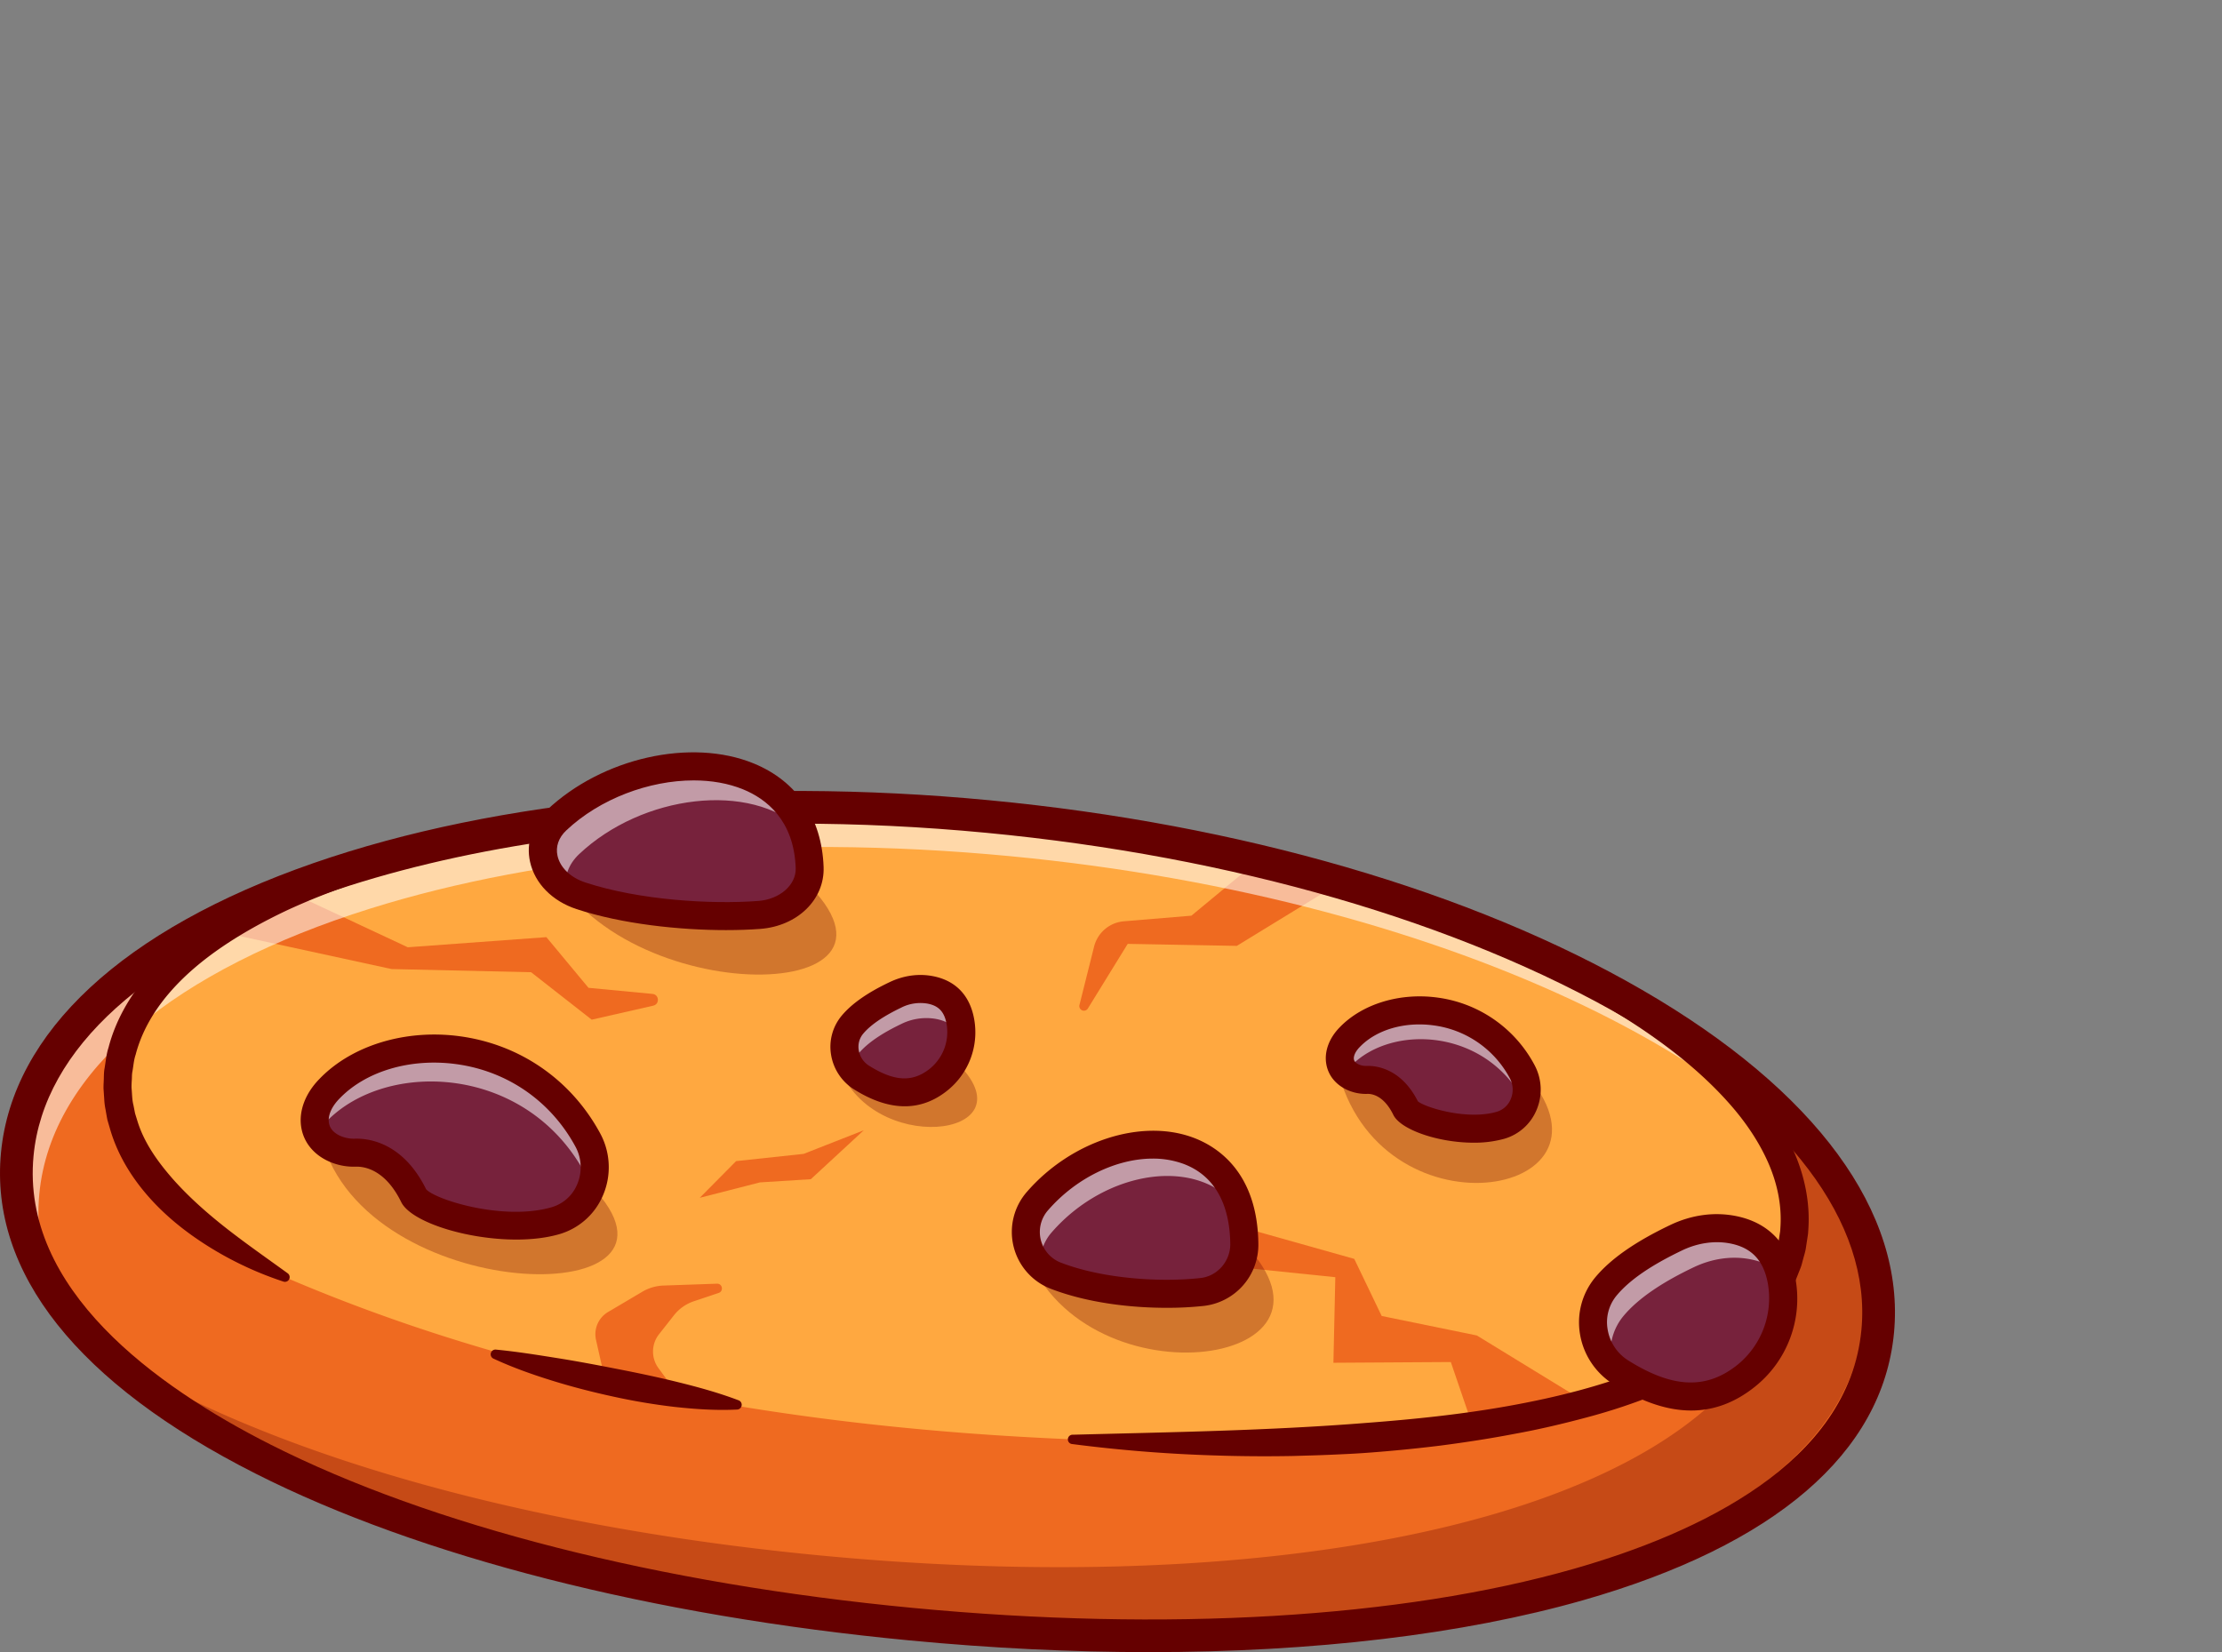 <svg id="Layer_1" data-name="Layer 1" xmlns="http://www.w3.org/2000/svg" viewBox="0 0 2377.93 1768.36"><rect x="0" y="0" width="2377.93" height="1768.36" fill="#808080" stroke="none"/><defs><style>.cls-1{fill:#ffa840;}.cls-2{fill:#feb85b;}.cls-3{fill:#650000;}.cls-4{fill:#ef6a20;}.cls-5{opacity:0.3;}.cls-6{opacity:0.55;}.cls-7{fill:#fff;}.cls-8{fill:#77223c;}</style></defs><path class="cls-1" d="M2009.48,1425.1c-24,252-484.62,365.69-1034.38,313.31s-980.61-251-956.6-503C31.15,1102.57,166.38,994.81,372,930.27,556.4,872.35,797.44,849.21,1057.46,874c237.67,22.64,452.25,81.61,617.35,161.63C1891.63,1140.64,2023.11,1282.05,2009.48,1425.1Z"/><path class="cls-2" d="M1864.61,1174.33c-42.68-49.72-108.24-96.95-191.34-138.87l1.54.15c47.1,22.82,90.22,47.37,128.68,73.28C1826.93,1130.16,1847.4,1152,1864.61,1174.33Z"/><path class="cls-3" d="M1862.71,1176c-42.31-49.3-106.43-95.82-190.57-138.27l-11.94-6,15.7,1.7c47.13,22.83,90.53,47.55,129,73.46,24,21.74,44.66,43.87,61.7,66Zm-74.64-74.27q12.33,9,23.63,18.23-4.86-4.61-9.89-9.18Q1795,1106.2,1788.07,1101.69Z"/><path class="cls-4" d="M2009.48,1425.1c-24,252-484.62,365.69-1034.38,313.31s-980.61-251-956.6-503C31.15,1102.57,166.38,994.81,372,930.27l3.1.7c-146.67,50.11-240,125.55-248.72,217.14-8.13,85.41,59.78,159.13,179.22,219.18,108.72,46.62,222.91,82.77,341.92,109.93l-9.69-43.14a27.56,27.56,0,0,1,12.85-29.73l36.69-21.71A47.67,47.67,0,0,1,710,1376l57.31-2c5.86-.2,7.35,8,1.79,9.9l-26.55,8.91a45.45,45.45,0,0,0-21.31,15l-16,20.34a29.93,29.93,0,0,0-.59,36.21l21.48,29.25c135.1,25.93,276,41,421.7,47,424.37,22,755.27-43.92,772.2-221.67,9.63-101-85.65-202.23-246.77-283.53l1.54.15C1891.63,1140.64,2023.11,1282.05,2009.48,1425.1Z"/><g class="cls-5"><path class="cls-3" d="M1994.48,1415.1c-24,252-484.62,365.69-1034.38,313.31C579.28,1692.13,255.56,1585.7,100.53,1440c172.77,112.9,454.69,194.15,777.73,224.93,549.76,52.37,1010.36-61.31,1034.37-313.31,3-31.76-1.08-63.44-11.72-94.64a.22.22,0,0,0,0-.11c-7.88-31.19-25.23-62.12-50.9-92.09l-.36-.44c-42.68-49.72-108.24-96.95-191.34-138.87l1.54.15c47.1,22.82,90.22,47.37,128.68,73.28C1926.92,1192.19,2005.14,1303.16,1994.48,1415.1Z"/></g><path class="cls-4" d="M698.32,1063.85l-68.53-6.53-45.06-54.24-148.36,10.84-129.8-60.74L205.85,990.9l213.23,46.34,149.28,3.38,64.88,50.79,65.89-15C706.17,1074.77,705.51,1064.53,698.32,1063.85Z"/><path class="cls-4" d="M1345.94,921.38,1275,980.11l-72.22,6a35.93,35.93,0,0,0-31.91,27.08l-15.66,62.46a4.94,4.94,0,0,0,9,3.8l42.64-69.18,116.79,2.15,110.53-67.75"/><g class="cls-6"><path class="cls-7" d="M1987.41,1304.62c-54.89-83.89-155.88-162.07-289-226.58-165.1-80-379.68-139-617.35-161.63-260-24.78-501-1.63-685.48,56.29C190,1037.24,54.73,1145,42.08,1277.85c-3.56,37.33,2.84,73.45,18.17,108.16-31.86-47.29-46.79-97.78-41.75-150.59C31.15,1102.57,166.38,994.81,372,930.27,556.4,872.35,797.44,849.21,1057.46,874c237.67,22.64,452.25,81.61,617.35,161.63C1830.17,1110.88,1941.72,1204.78,1987.41,1304.62Z"/></g><polyline class="cls-4" points="1282.99 1300.64 1449.3 1347.45 1478.64 1408.57 1580.45 1429.43 1729.33 1520.63 1584.05 1549.85 1552.63 1457.86 1426.99 1458.64 1429.02 1367.05 1278.15 1351.51"/><path class="cls-3" d="M1229.87,1768.36c-82.47,0-168.44-4.14-256.45-12.53-275.58-26.25-524.08-89.63-699.71-178.44C83.11,1481-11.18,1362.17,1.06,1233.76,13.36,1104.68,132,994.68,335,924,533.6,855,790.75,831,1059.1,856.57s516.35,97.66,698.3,203c186.08,107.72,281.79,238.13,269.49,367.21-12.24,128.42-127.26,227.3-332.64,286C1565.44,1749.52,1405.66,1768.36,1229.87,1768.36ZM851.77,881.58c-187.55,0-362.16,25.75-505.23,75.52-189.4,65.88-299.72,165.31-310.64,280-13.58,142.58,130.41,246.78,253.6,309.07,171.83,86.9,415.9,149,687.24,174.84s522.75,11,707.9-41.92c132.74-37.92,293.82-113,307.4-255.63l17.42,1.66-17.42-1.66c10.93-114.66-78.63-233.14-252.18-333.6C1562.18,987,1319.23,916.52,1055.78,891.42,986.7,884.83,918.42,881.58,851.77,881.58Z"/><path class="cls-3" d="M303.35,1371.77a368.58,368.58,0,0,1-75.16-34.48c-23.78-14.4-46.45-31.54-65.87-52.69s-35.65-46.29-44.2-75L115,1198.9c-.76-3.65-1.35-7.35-2-11a71.71,71.71,0,0,1-1.43-11.11l-.76-11.19c-.14-3.73.2-7.46.29-11.18s.12-7.48.84-11.14c1.25-7.32,1.86-14.8,4.17-21.88,7.45-28.84,22.55-54.86,41.12-76.74s40.56-40.22,63.68-56,47.61-29.16,72.6-41.06c25.09-11.69,50.8-21.65,76.75-30.75a15,15,0,1,1,9.93,28.3l-.23.09c-25.05,8.79-49.78,18.38-73.7,29.53-23.81,11.32-46.89,24-68.4,38.64s-41.4,31.36-57.75,50.67-28.85,41.25-34.95,64.82c-2,5.8-2.33,11.91-3.42,17.88-.65,3-.49,6-.68,9s-.38,6.06-.26,9.07c.61,6,.47,12.09,2,18l1.74,8.88,2.69,8.69c7.25,23.24,22.11,43.87,38.83,62.76,16.93,18.89,36.45,36.12,57.17,52.3s42.64,31.43,64.65,47.39l0,0a5.05,5.05,0,0,1-4.53,8.9Z"/><path class="cls-3" d="M788.93,1508.71c-22.67,1.15-45-.42-67.18-2.84a662.2,662.2,0,0,1-66-11.14C634,1490,612.36,1484.45,591,1477.81s-42.47-14.1-62.92-23.61a5.07,5.07,0,0,1,2.63-9.65c22.33,2.14,44.17,5.67,66,9.14s43.47,7.61,65.1,11.83,43.19,8.76,64.65,14.08,42.85,11.21,64,19.23a5.11,5.11,0,0,1-1.54,9.88Z"/><path class="cls-3" d="M1680,1022.09c47.35,24,93.36,51.42,135.46,84.93,21,16.8,41,35.15,58.93,55.77s33.79,43.57,45.18,69.31,17.65,54.54,15.69,83.39c-.13,1.8-.19,3.6-.39,5.4l-.8,5.35-1.65,10.72c-.63,3.55-1.8,7-2.69,10.51-1,3.46-1.71,7.06-3.13,10.39l-4,10.08c-.7,1.66-1.32,3.37-2.1,5l-2.55,4.76-5.15,9.5c-1.82,3.1-4,6-6,8.93-16.27,23.59-37.58,42.52-60.34,57.88s-47.3,27.46-72.22,37.68a629.87,629.87,0,0,1-76.19,25.45c-25.75,6.9-51.67,13-77.77,17.7-26.08,5-52.26,9-78.49,12.42q-39.37,4.86-78.9,7.75c-13.16,1-26.35,1.53-39.53,2.12s-26.35.88-39.52,1.28q-39.54.75-79-.43a1560.51,1560.51,0,0,1-157.28-12.31,5,5,0,0,1,.52-10c104.78-2.78,209-4.32,312.49-12.54,51.74-3.89,103.37-9.19,154.21-18.32s101-21.66,148.11-40.9c23.48-9.62,46.2-20.9,66.8-34.78s39-30.47,52.43-50c1.64-2.47,3.48-4.83,5-7.38l4.18-7.78,2.12-3.87c.64-1.32,1.1-2.71,1.67-4.06l3.29-8.14c1.19-2.68,1.63-5.61,2.5-8.4.7-2.83,1.71-5.59,2.19-8.48l1.32-8.69.68-4.35c.17-1.46.2-2.93.31-4.4,1.58-23.48-3.43-47.26-13.22-69.39s-23.85-42.87-40.34-61.69-35.16-36.11-55-52c-39.88-31.75-84.27-58.29-130.25-81.58l0,0a15,15,0,0,1,13.55-26.76Z"/><g class="cls-5"><path class="cls-3" d="M346.82,1227.77c57.05,171.19,415,176,286.17,41.92"/></g><g class="cls-5"><path class="cls-3" d="M581.09,907.07c57,171.18,415,175.95,286.17,41.91"/></g><g class="cls-5"><path class="cls-3" d="M1096.11,1334.17c57.05,171.18,364.41,131.1,235.55-2.93"/></g><g class="cls-5"><path class="cls-3" d="M1435.52,1158.91c57,171.18,319.07,116.48,190.21-17.56"/></g><g class="cls-5"><path class="cls-3" d="M896.76,1138.63c33.15,99.47,205.16,79.77,130.28,1.89"/></g><path class="cls-8" d="M1605.71,1204.48c24.38-7,35.21-35.45,23.11-57.76-41.84-77.17-141.33-81.11-184.32-36.66-14.92,15.1-14.22,33.85,2.1,42.25a33.71,33.71,0,0,0,16.29,3.55c7.9-.21,27.75,2.37,41.69,30.88C1510.08,1198,1566.78,1215.74,1605.71,1204.48Z"/><path class="cls-3" d="M1577.46,1210.58c-34.35,0-70.27-12.82-75.13-22.74-13.3-27.2-32-29.66-39.38-29.48a36.53,36.53,0,0,1-17.5-3.83c-7.71-4-12.62-10.37-13.84-18-1.48-9.27,2.57-19.55,11.11-28.19,21.57-22.31,57.54-33.09,93.93-28.11a125.73,125.73,0,0,1,94.37,65.32,43.38,43.38,0,0,1,1.92,37.56,41.12,41.12,0,0,1-26.54,23.8h0A105.22,105.22,0,0,1,1577.46,1210.58Zm-113.76-57.23c8.9,0,29,3.48,43.13,32.29,4.81,9.83,60.27,27.41,98.19,16.44h0a36.11,36.11,0,0,0,23.3-20.93,38.38,38.38,0,0,0-1.69-33.24,120.81,120.81,0,0,0-90.66-62.76c-34.82-4.76-69.17,5.46-89.68,26.65-7.42,7.52-11,16.23-9.74,23.92,1,6.13,4.85,11.1,11.19,14.37a30.44,30.44,0,0,0,15.08,3.27Z"/><g class="cls-6"><path class="cls-7" d="M1631.42,1180c-.37-.84-.8-1.68-1.22-2.47-41.82-77.17-141.35-81.12-184.31-36.65a40.41,40.41,0,0,0-5.58,6.9c-9.89-9.48-8.47-25,4.2-37.77,43-44.42,142.49-40.52,184.31,36.65A41.12,41.12,0,0,1,1631.42,1180Z"/></g><path class="cls-8" d="M594.36,1306.62c36.54-10.56,52.76-53.12,34.63-86.56-62.69-115.62-211.78-121.53-276.2-54.92-22.35,22.63-21.3,50.72,3.15,63.31a50.47,50.47,0,0,0,24.41,5.31c11.84-.31,41.59,3.56,62.48,46.27C451.07,1296.88,536,1323.49,594.36,1306.62Z"/><path class="cls-3" d="M551.69,1314.55c-50.9,0-104-18.8-111.11-33.42-20.24-41.39-48.87-45.2-60.16-44.87a53.29,53.29,0,0,1-25.62-5.59c-11.19-5.76-18.32-15-20.09-26.11-2.15-13.5,3.8-28.51,16.31-41.17,32.06-33.15,85.56-49.18,139.68-41.77,60.24,8.24,111.44,43.68,140.49,97.25a63.7,63.7,0,0,1,2.81,55.2,60.28,60.28,0,0,1-39,35h0C581.62,1312.91,566.75,1314.55,551.69,1314.55Zm-170.12-83.31c13.06,0,42.7,5.15,63.5,47.69,7.32,15,91.28,41.87,148.59,25.29h0a55.35,55.35,0,0,0,35.73-32.08,58.72,58.72,0,0,0-2.6-50.89c-28.27-52.15-78.13-86.66-136.76-94.67-52.54-7.21-104.45,8.25-135.44,40.3-11.4,11.54-16.84,25-14.94,36.9,1.53,9.6,7.56,17.36,17.43,22.45a48,48,0,0,0,23.21,5Z"/><g class="cls-6"><path class="cls-7" d="M631.89,1272.51a63.53,63.53,0,0,0-6.24-17.22c-62.72-115.62-211.78-121.53-276.24-54.89a63.3,63.3,0,0,0-9.56,12.25c-6.71-13.85-2.42-32,12.92-47.49,64.46-66.64,213.52-60.73,276.23,54.89A61.14,61.14,0,0,1,631.89,1272.51Z"/></g><path class="cls-3" d="M552.58,1326.77c-53.62,0-112.83-18.89-123.23-40.15-17.05-34.87-39.49-38.15-48.6-37.87a65.27,65.27,0,0,1-31.68-7c-14.81-7.62-24.29-20.15-26.7-35.25-2.78-17.48,4.42-36.41,19.75-51.93,34.68-35.87,92.32-53.29,150.28-45.36,64.22,8.78,118.81,46.57,149.78,103.67a76.14,76.14,0,0,1,3.35,66,72.73,72.73,0,0,1-47,42.14C584.76,1325,568.93,1326.77,552.58,1326.77ZM456,1272.89c10,11.31,82.92,34.13,134.16,19.32h0a42.34,42.34,0,0,0,27.67-24.9,46.29,46.29,0,0,0-2.05-40.1C589.44,1178.6,543,1146.43,488.33,1139c-48.69-6.66-96.48,7.37-124.76,36.61-8.66,8.77-12.84,18.29-11.57,26.24.89,5.59,4.52,10.07,10.8,13.3a35.81,35.81,0,0,0,17.16,3.65C394.7,1218.38,431.33,1222.89,456,1272.89Z"/><path class="cls-3" d="M1577,1223.09c-37.82,0-78.1-13.88-85.87-29.76-10.12-20.69-22.86-22.65-27.82-22.48a48.41,48.41,0,0,1-23.57-5.21c-11.32-5.83-18.59-15.48-20.45-27.17-2.12-13.25,3.19-27.45,14.56-39,24.19-25,64.32-37.2,104.51-31.71A138.13,138.13,0,0,1,1642,1139.56a55.75,55.75,0,0,1,2.45,48.34,53.48,53.48,0,0,1-34.59,31h0A119.48,119.48,0,0,1,1577,1223.09Zm28.73-18.61h0Zm-88.29-25.61c8.22,6.71,52.68,20.29,84.12,11.2a23.33,23.33,0,0,0,15.25-13.75,25.92,25.92,0,0,0-1.15-22.45,108.39,108.39,0,0,0-81.36-56.33c-31-4.24-61.22,4.56-79,23-5.43,5.5-6.84,10.43-6.39,13.26.12.77.5,3.13,4.57,5.22a18.93,18.93,0,0,0,9,1.89C1473.15,1140.57,1499.65,1143.75,1517.42,1178.87Z"/><path class="cls-8" d="M1331.66,1331.24c-1.67-132.81-146-132.22-221.22-45.86a50.19,50.19,0,0,0,20,80.28c46.55,17.79,110.16,22.32,156.09,17.18C1312.53,1379.93,1332,1357.4,1331.66,1331.24Z"/><path class="cls-3" d="M1249.07,1387.28c-38.45,0-83.48-5.51-119.53-19.29a52.69,52.69,0,0,1-21-84.26c43.86-50.33,112.72-73.27,163.73-54.52,39.26,14.42,61.24,50.65,61.88,102h0a53.4,53.4,0,0,1-47.36,54.12A344.29,344.29,0,0,1,1249.07,1387.28Zm-15.14-159.6c-42.2,0-89,21.87-121.61,59.34a47.68,47.68,0,0,0,19,76.3c48.05,18.37,112.45,21.8,154.92,17a48.41,48.41,0,0,0,42.91-49.09h0c-.61-49.13-21.43-83.71-58.6-97.37A106.14,106.14,0,0,0,1233.93,1227.68Z"/><g class="cls-6"><path class="cls-7" d="M1327.18,1295.71c-42.31-59.38-142.86-44.15-201.51,23.14a50.12,50.12,0,0,0-12.51,35.88,50.2,50.2,0,0,1-2.73-69.37C1178.27,1207.54,1302.15,1199.4,1327.18,1295.71Z"/></g><path class="cls-3" d="M1248.32,1399.82c-38.12,0-84.12-5.19-123.24-20.15a65.2,65.2,0,0,1-25.95-104.15c47.14-54.09,121.75-78.51,177.46-58,25.75,9.47,69.11,36.81,70.07,113.58h0a65.86,65.86,0,0,1-58.47,66.7A364,364,0,0,1,1248.32,1399.82Zm-14.69-159.71c-38.51,0-81.59,20.36-111.89,55.12a35.19,35.19,0,0,0,14,56.41c46.09,17.63,108.08,20.88,149.06,16.29,18.07-2,32-18.06,31.81-36.5h0c-.55-44.21-18-73.88-50.41-85.8A94.59,94.59,0,0,0,1233.63,1240.11Z"/><path class="cls-8" d="M866.52,928.54C861.7,795.43,685.67,793,595.68,878c-27.81,26.26-14.53,67.5,26.07,80.86,57.16,18.81,134.85,24.68,190.78,20.49C844.19,976.93,867.46,954.76,866.52,928.54Z"/><path class="cls-3" d="M776.83,983.05c-48.81,0-108.53-6.29-155.86-21.86-21.76-7.17-37.24-22.62-41.42-41.35C576,904,581.28,888.1,594,876.13c55.85-52.73,145.26-73.11,208-47.4,41.53,17,65.35,52.44,67,99.72,1,27.93-23.19,50.86-56.29,53.34C801.8,982.61,789.69,983.05,776.83,983.05ZM741.66,822.61c-50.53,0-105.59,20.65-144.27,57.16-11.36,10.73-16.09,24.94-13,39,3.79,17,18,31.08,38.1,37.68,59.16,19.47,138,24.25,189.82,20.38,30.37-2.28,52.58-23,51.66-48.18-2.09-57.94-35.93-83.79-64-95.27C782.32,826.08,762.37,822.61,741.66,822.61Z"/><g class="cls-6"><path class="cls-7" d="M858.83,888.56c-55.81-52.63-171.56-38-239,25.6-11.43,10.76-15.91,24.05-14.47,36.89-27.3-17.62-33.39-50.74-9.71-73.1C675.56,802.54,823.3,796,858.83,888.56Z"/></g><path class="cls-3" d="M777,995.54c-50,0-111.31-6.47-160-22.48-26-8.55-44.57-27.43-49.72-50.5-4.5-20.21,2.07-40.45,18-55.52,59.21-55.89,154.34-77.32,221.32-49.88,46.34,19,72.91,58.36,74.8,110.84h0c1.26,34.78-27.91,63.26-67.84,66.26C802.52,995.09,790.16,995.54,777,995.54ZM742.38,835.31c-47.58,0-100.39,19.55-136.4,53.55-8.21,7.74-11.53,17.39-9.34,27.17,2.81,12.65,14,23.32,29.8,28.53,57.52,18.93,134.36,23.58,185,19.78,23.15-1.73,40.76-17.22,40.11-35.26h0c-1.85-51.28-31.58-74.07-56.2-84.16C779.43,838.41,761.32,835.31,742.38,835.31Z"/><path class="cls-8" d="M1794,1324.67c-32.79,15.62-59.11,32.76-75.38,52.25-23.9,28.64-15.72,72.14,15.88,91.95,46.12,28.92,91.1,37.81,133.67,4.12a106.35,106.35,0,0,0,38.52-101.59c-5.11-28.41-20.54-49.18-52.76-55.27C1833.69,1312.3,1812.67,1315.8,1794,1324.67Z"/><path class="cls-3" d="M1809.66,1497c-23.42,0-48.79-8.66-76.45-26a66,66,0,0,1-30.08-45.53,62.79,62.79,0,0,1,13.61-50.14c15.48-18.54,40.41-35.85,76.22-52.91h0c19.73-9.39,41.56-12.5,61.47-8.73,30.54,5.76,49,25,54.76,57.28,7,38.72-8.53,79.53-39.43,104C1851.18,1489.65,1831.24,1497,1809.66,1497Zm-14.55-170.07c-35.14,16.74-59.52,33.62-74.53,51.6a57,57,0,0,0-12.51,46.15,60.89,60.89,0,0,0,27.8,42.07c51.83,32.51,93.39,33.86,130.78,4.28,29.48-23.33,44.25-62.26,37.61-99.19-5.46-30.41-22.06-47.83-50.76-53.25-18.89-3.56-39.62-.6-58.39,8.34Z"/><g class="cls-6"><path class="cls-7" d="M1904.69,1362.58c-8.06-7.19-18.57-12.26-32-14.8-20.28-3.84-41.26-.31-59.93,8.56-32.78,15.61-59.08,32.74-75.35,52.24a60.19,60.19,0,0,0-12.06,53.29c-23.79-21.8-28.1-59.33-6.72-85,16.27-19.49,42.62-36.62,75.39-52.23,18.63-8.88,39.65-12.35,59.94-8.56C1882.73,1321.57,1898.12,1338.75,1904.69,1362.58Z"/></g><path class="cls-8" d="M958.52,1064.73c-20.15,9.6-36.33,20.13-46.32,32.11-14.69,17.59-9.66,44.32,9.75,56.5,28.34,17.77,56,23.23,82.14,2.53a65.32,65.32,0,0,0,23.67-62.43c-3.13-17.46-12.62-30.22-32.42-34A60,60,0,0,0,958.52,1064.73Z"/><path class="cls-3" d="M968.13,1171.61c-14.57,0-30.33-5.38-47.5-16.15a41.48,41.48,0,0,1-18.93-28.64,39.52,39.52,0,0,1,8.58-31.58c9.59-11.5,25-22.22,47.16-32.77h0c12.31-5.86,25.92-7.8,38.37-5.44,19.2,3.62,30.78,15.73,34.42,36a68.29,68.29,0,0,1-24.58,64.83C994,1167,981.59,1171.61,968.13,1171.61ZM959.59,1067c-21.47,10.24-36.35,20.52-45.47,31.46a34.06,34.06,0,0,0-7.48,27.59,36.47,36.47,0,0,0,16.64,25.19c31.46,19.74,56.66,20.59,79.26,2.69a63.19,63.19,0,0,0,22.76-60c-3.27-18.25-13.22-28.7-30.42-32a58,58,0,0,0-35.29,5Z"/><g class="cls-6"><path class="cls-7" d="M1028.57,1108.7c-5.21-9.19-13.79-15.58-26.91-18.09a60.07,60.07,0,0,0-36.87,5.28c-20.1,9.59-36.26,20.1-46.3,32.1a36.8,36.8,0,0,0-7.51,15c-9.71-13.53-10.1-32.56,1.24-46.14,10-12,26.15-22.52,46.3-32.16a60.23,60.23,0,0,1,36.82-5.23c19.78,3.75,29.31,16.51,32.42,34A60.3,60.3,0,0,1,1028.57,1108.7Z"/></g><path class="cls-3" d="M1809.81,1509.75c-25.67,0-53.29-9.39-83.24-28.17a78.38,78.38,0,0,1-35.78-54.16,75.25,75.25,0,0,1,16.36-60.11c16.65-20,43-38.33,80.44-56.18h0c22.42-10.68,46.34-14.05,69.16-9.74,35.65,6.74,58,30,64.74,67.36a120.51,120.51,0,0,1-44,116C1856.46,1501.41,1834,1509.75,1809.81,1509.75Zm-9.32-171.54c-33.49,16-56.49,31.76-70.31,48.33a44.64,44.64,0,0,0-9.76,36.17,48.4,48.4,0,0,0,22.09,33.45c47.37,29.71,83.27,31.27,116.39,5.07a91.8,91.8,0,0,0,33.06-87.18c-4.5-25-17.46-38.77-40.78-43.18-16.29-3.08-34.29-.47-50.69,7.34Z"/><path class="cls-3" d="M968.26,1184.11q-25.41,0-54.27-18.06a54,54,0,0,1-24.63-37.27,52,52,0,0,1,11.32-41.55c10.78-12.91,27.58-24.7,51.39-36h0c14.89-7.1,30.81-9.34,46.06-6.45,24.46,4.62,39.82,20.55,44.4,46a79.84,79.84,0,0,1-29.13,76.84C999.52,1178.62,984.43,1184.11,968.26,1184.11ZM965,1078.27c-19.54,9.31-33.42,18.79-41.25,28.18a21.68,21.68,0,0,0-4.73,17.62,24,24,0,0,0,10.93,16.56c27.08,17,46.47,18,64.87,3.48a50.56,50.56,0,0,0,18.21-48c-2.35-13.07-8.46-19.62-20.44-21.88a45.43,45.43,0,0,0-27.59,4Z"/><polygon class="cls-4" points="748.9 1282.06 787.76 1242.81 860.05 1235.05 924.39 1209.79 867.74 1262.15 813.2 1265.59 748.9 1282.06"/></svg>